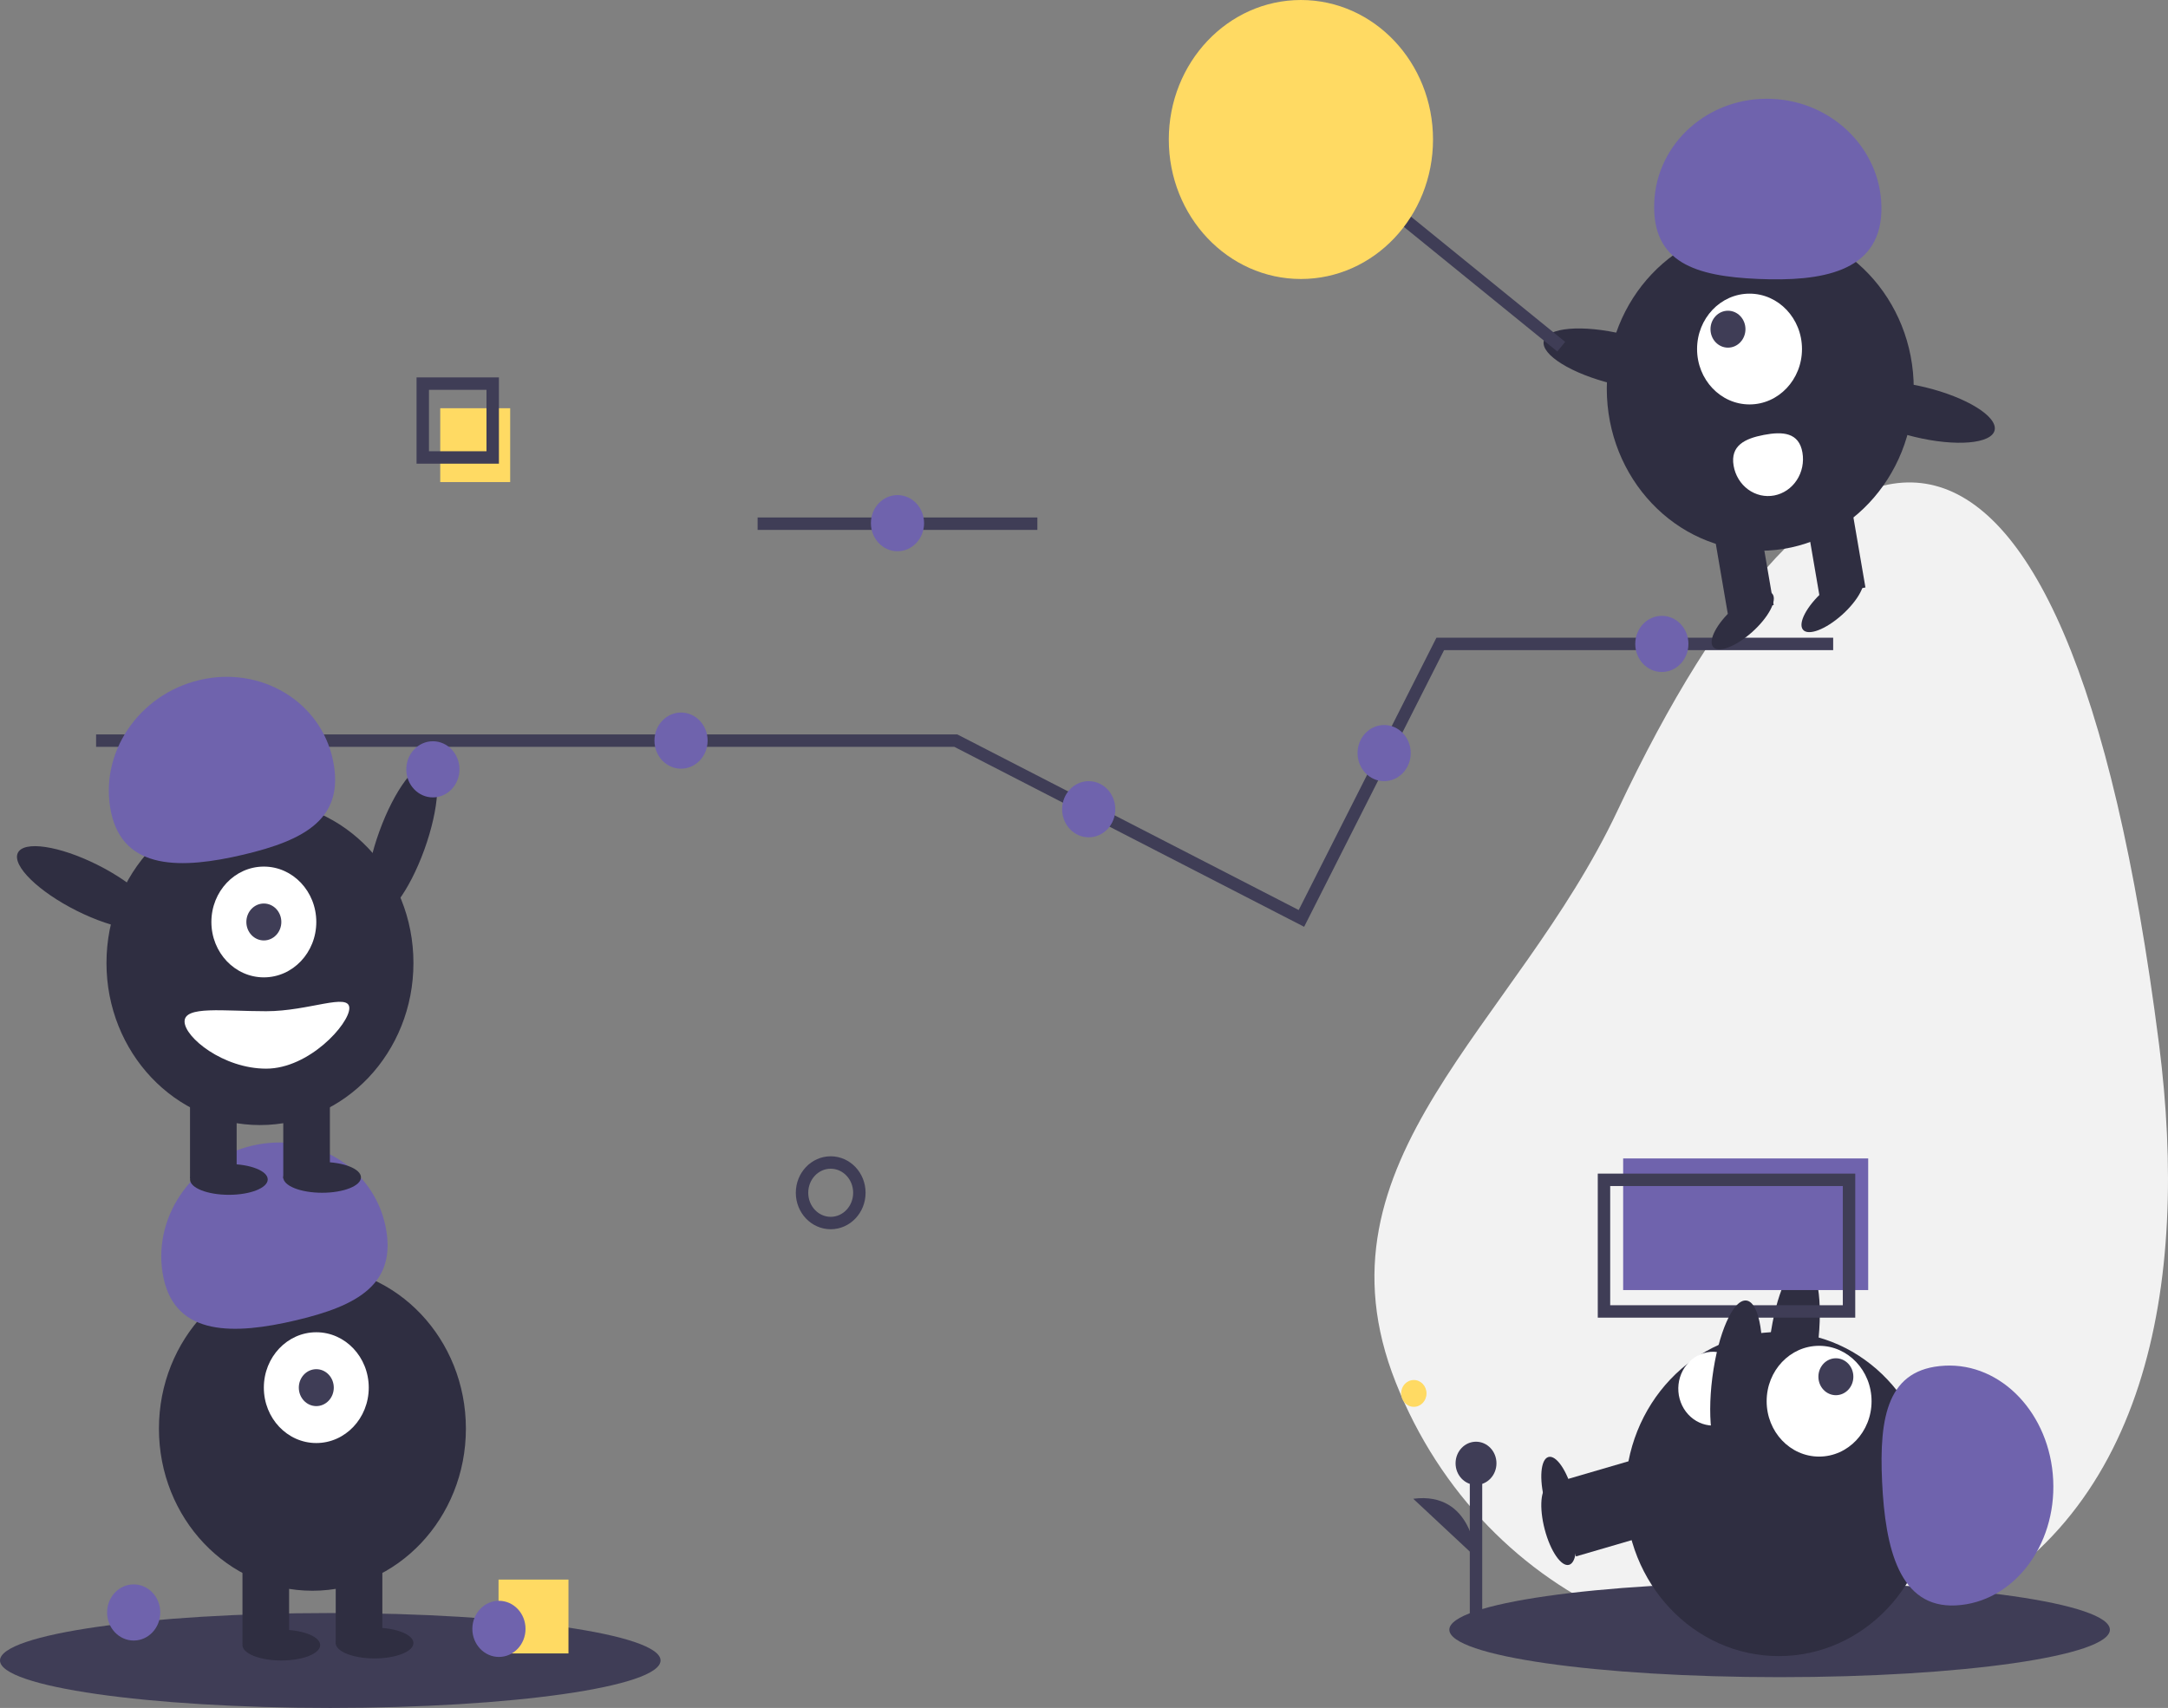 <svg width="349" height="275" viewBox="0 0 349 275" fill="none" xmlns="http://www.w3.org/2000/svg">
<rect x="0" y="0" width="349" height="275" fill="#808080" stroke="none"/>
<g clip-path="url(#clip0)">
<path d="M121.958 84.321H166.994" stroke="#3F3D56" stroke-width="2" stroke-miterlimit="10"/>
<path d="M68.306 136.815C70.742 130.084 71.095 123.973 69.094 123.165C67.093 122.358 63.497 127.159 61.061 133.89C58.625 140.621 58.272 146.732 60.273 147.539C62.274 148.347 65.87 143.545 68.306 136.815Z" fill="#2F2E41"/>
<path d="M347.568 168.223C352.468 206.733 345.796 245.285 311.862 260.297C277.928 275.309 238.896 258.425 224.682 222.586C210.468 186.747 244.005 165.303 260.388 130.513C293.657 59.863 332.353 48.632 347.568 168.223Z" fill="#F2F2F2"/>
<path d="M286.478 270.046C315.841 270.046 339.645 266.626 339.645 262.407C339.645 258.188 315.841 254.768 286.478 254.768C257.114 254.768 233.311 258.188 233.311 262.407C233.311 266.626 257.114 270.046 286.478 270.046Z" fill="#3F3D56"/>
<path d="M251.696 242.965L253.696 250.605L266.658 246.821L264.658 239.181L251.696 242.965Z" fill="#2F2E41"/>
<path d="M252.59 251.956C253.839 251.592 254.105 248.446 253.184 244.929C252.264 241.413 250.506 238.857 249.257 239.222C248.008 239.586 247.742 242.733 248.663 246.249C249.583 249.766 251.341 252.321 252.59 251.956Z" fill="#2F2E41"/>
<path d="M292.609 216.686C293.525 209.545 292.548 203.51 290.425 203.207C288.303 202.903 285.839 208.445 284.923 215.585C284.007 222.726 284.984 228.76 287.107 229.064C289.229 229.368 291.693 223.826 292.609 216.686Z" fill="#2F2E41"/>
<path d="M286.348 266.655C299.993 266.655 311.055 254.972 311.055 240.561C311.055 226.15 299.993 214.467 286.348 214.467C272.702 214.467 261.641 226.15 261.641 240.561C261.641 254.972 272.702 266.655 286.348 266.655Z" fill="#2F2E41"/>
<path d="M251.696 238.341L253.696 245.981L266.658 242.197L264.658 234.556L251.696 238.341Z" fill="#2F2E41"/>
<path d="M252.59 247.332C253.839 246.967 254.105 243.821 253.184 240.305C252.264 236.788 250.506 234.233 249.257 234.597C248.008 234.962 247.742 238.108 248.663 241.625C249.583 245.141 251.341 247.696 252.59 247.332Z" fill="#2F2E41"/>
<path d="M292.836 234.531C297.499 234.531 301.28 230.538 301.28 225.613C301.28 220.687 297.499 216.694 292.836 216.694C288.172 216.694 284.392 220.687 284.392 225.613C284.392 230.538 288.172 234.531 292.836 234.531Z" fill="white"/>
<path d="M295.535 224.646C297.09 224.646 298.35 223.315 298.35 221.673C298.35 220.031 297.09 218.7 295.535 218.7C293.981 218.7 292.721 220.031 292.721 221.673C292.721 223.315 293.981 224.646 295.535 224.646Z" fill="#3F3D56"/>
<path d="M314.879 258.493C324.022 258.009 331.024 248.977 330.519 238.319C330.014 227.66 322.193 219.412 313.05 219.895C303.907 220.378 302.472 227.959 302.977 238.617C303.482 249.276 305.736 258.976 314.879 258.493Z" fill="#6F63AD"/>
<path d="M276.25 229.52C274.762 229.647 273.287 229.144 272.15 228.123C271.013 227.102 270.307 225.645 270.186 224.074C270.066 222.502 270.541 220.945 271.508 219.743C272.475 218.542 273.854 217.796 275.342 217.668C278.441 217.403 279.286 220.001 279.537 223.274C279.787 226.547 279.349 229.255 276.25 229.52Z" fill="white"/>
<path d="M15.47 119.248H153.859L175.314 130.288L209.499 147.877L231.851 103.678H295.101" stroke="#3F3D56" stroke-width="2" stroke-miterlimit="10"/>
<path d="M69.684 128.393C72.048 128.393 73.964 126.369 73.964 123.873C73.964 121.376 72.048 119.353 69.684 119.353C67.32 119.353 65.404 121.376 65.404 123.873C65.404 126.369 67.32 128.393 69.684 128.393Z" fill="#6F63AD"/>
<path d="M109.631 123.769C111.994 123.769 113.911 121.745 113.911 119.248C113.911 116.752 111.994 114.728 109.631 114.728C107.267 114.728 105.351 116.752 105.351 119.248C105.351 121.745 107.267 123.769 109.631 123.769Z" fill="#6F63AD"/>
<path d="M175.259 134.819C177.622 134.819 179.539 132.795 179.539 130.298C179.539 127.802 177.622 125.778 175.259 125.778C172.895 125.778 170.979 127.802 170.979 130.298C170.979 132.795 172.895 134.819 175.259 134.819Z" fill="#6F63AD"/>
<path d="M267.519 108.199C269.883 108.199 271.799 106.175 271.799 103.679C271.799 101.182 269.883 99.158 267.519 99.158C265.156 99.158 263.239 101.182 263.239 103.679C263.239 106.175 265.156 108.199 267.519 108.199Z" fill="#6F63AD"/>
<path d="M222.816 125.778C225.18 125.778 227.096 123.754 227.096 121.258C227.096 118.761 225.18 116.737 222.816 116.737C220.452 116.737 218.536 118.761 218.536 121.258C218.536 123.754 220.452 125.778 222.816 125.778Z" fill="#6F63AD"/>
<path d="M133.724 196.926C136.273 196.926 138.339 194.744 138.339 192.053C138.339 189.361 136.273 187.179 133.724 187.179C131.175 187.179 129.109 189.361 129.109 192.053C129.109 194.744 131.175 196.926 133.724 196.926Z" stroke="#3F3D56" stroke-width="2" stroke-miterlimit="10"/>
<path d="M53.167 275C82.531 275 106.334 271.58 106.334 267.361C106.334 263.142 82.531 259.722 53.167 259.722C23.804 259.722 0 263.142 0 267.361C0 271.58 23.804 275 53.167 275Z" fill="#3F3D56"/>
<path d="M50.292 256.131C63.937 256.131 74.999 244.448 74.999 230.036C74.999 215.625 63.937 203.942 50.292 203.942C36.647 203.942 25.585 215.625 25.585 230.036C25.585 244.448 36.647 256.131 50.292 256.131Z" fill="#2F2E41"/>
<path d="M46.539 250.515H39.033V264.718H46.539V250.515Z" fill="#2F2E41"/>
<path d="M61.55 250.515H54.044V264.718H61.55V250.515Z" fill="#2F2E41"/>
<path d="M45.288 267.361C48.743 267.361 51.543 266.252 51.543 264.884C51.543 263.515 48.743 262.406 45.288 262.406C41.834 262.406 39.033 263.515 39.033 264.884C39.033 266.252 41.834 267.361 45.288 267.361Z" fill="#2F2E41"/>
<path d="M60.299 267.031C63.753 267.031 66.554 265.922 66.554 264.553C66.554 263.185 63.753 262.076 60.299 262.076C56.844 262.076 54.044 263.185 54.044 264.553C54.044 265.922 56.844 267.031 60.299 267.031Z" fill="#2F2E41"/>
<path d="M50.917 232.349C55.581 232.349 59.361 228.356 59.361 223.43C59.361 218.505 55.581 214.512 50.917 214.512C46.253 214.512 42.473 218.505 42.473 223.43C42.473 228.356 46.253 232.349 50.917 232.349Z" fill="white"/>
<path d="M50.917 226.403C52.472 226.403 53.732 225.072 53.732 223.43C53.732 221.788 52.472 220.458 50.917 220.458C49.363 220.458 48.102 221.788 48.102 223.43C48.102 225.072 49.363 226.403 50.917 226.403Z" fill="#3F3D56"/>
<path d="M26.325 205.77C24.33 196.334 30.707 186.799 40.569 184.473C50.431 182.148 60.042 187.912 62.037 197.348C64.032 206.784 57.497 210.264 47.635 212.59C37.773 214.915 28.32 215.206 26.325 205.77Z" fill="#6F63AD"/>
<path d="M41.848 181.151C55.493 181.151 66.555 169.468 66.555 155.057C66.555 140.646 55.493 128.963 41.848 128.963C28.202 128.963 17.141 140.646 17.141 155.057C17.141 169.468 28.202 181.151 41.848 181.151Z" fill="#2F2E41"/>
<path d="M38.095 175.536H30.589V189.739H38.095V175.536Z" fill="#2F2E41"/>
<path d="M53.106 175.536H45.6V189.739H53.106V175.536Z" fill="#2F2E41"/>
<path d="M36.844 192.382C40.298 192.382 43.099 191.273 43.099 189.905C43.099 188.536 40.298 187.427 36.844 187.427C33.389 187.427 30.589 188.536 30.589 189.905C30.589 191.273 33.389 192.382 36.844 192.382Z" fill="#2F2E41"/>
<path d="M51.855 192.051C55.309 192.051 58.109 190.942 58.109 189.574C58.109 188.206 55.309 187.097 51.855 187.097C48.4 187.097 45.6 188.206 45.6 189.574C45.6 190.942 48.4 192.051 51.855 192.051Z" fill="#2F2E41"/>
<path d="M42.472 157.369C47.136 157.369 50.917 153.376 50.917 148.451C50.917 143.526 47.136 139.533 42.472 139.533C37.809 139.533 34.028 143.526 34.028 148.451C34.028 153.376 37.809 157.369 42.472 157.369Z" fill="white"/>
<path d="M42.473 151.424C44.028 151.424 45.288 150.093 45.288 148.451C45.288 146.809 44.028 145.479 42.473 145.479C40.918 145.479 39.658 146.809 39.658 148.451C39.658 150.093 40.918 151.424 42.473 151.424Z" fill="#3F3D56"/>
<path d="M17.88 130.791C15.885 121.355 22.262 111.82 32.124 109.494C41.985 107.169 51.597 112.933 53.592 122.369C55.587 131.805 49.051 135.285 39.19 137.611C29.328 139.936 19.875 140.227 17.88 130.791Z" fill="#6F63AD"/>
<path d="M25.181 148.54C26.099 146.497 21.845 142.337 15.681 139.249C9.516 136.161 3.775 135.314 2.857 137.358C1.939 139.402 6.193 143.562 12.357 146.65C18.522 149.738 24.263 150.584 25.181 148.54Z" fill="#2F2E41"/>
<path d="M29.711 164.471C29.711 167.025 35.937 172.068 42.846 172.068C49.755 172.068 56.233 164.878 56.233 162.324C56.233 159.77 49.755 162.82 42.846 162.82C35.937 162.82 29.711 161.917 29.711 164.471Z" fill="white"/>
<path d="M300.739 186.526H261.292V207.719H300.739V186.526Z" fill="#6F63AD"/>
<path d="M297.653 189.968H258.206V211.161H297.653V189.968Z" stroke="#3F3D56" stroke-width="2" stroke-miterlimit="10"/>
<path d="M82.128 65.731H70.869V77.621H82.128V65.731Z" fill="#FFDA63"/>
<path d="M79.314 61.767H68.055V73.658H79.314V61.767Z" stroke="#3F3D56" stroke-width="2" stroke-miterlimit="10"/>
<path d="M283.365 88.677C297.011 88.677 308.072 76.994 308.072 62.583C308.072 48.172 297.011 36.489 283.365 36.489C269.72 36.489 258.658 48.172 258.658 62.583C258.658 76.994 269.72 88.677 283.365 88.677Z" fill="#2F2E41"/>
<path d="M292.907 96.002L300.293 94.59L297.897 80.614L290.512 82.026L292.907 96.002Z" fill="#2F2E41"/>
<path d="M278.137 98.829L285.522 97.416L283.127 83.441L275.741 84.853L278.137 98.829Z" fill="#2F2E41"/>
<path d="M282.057 101.77C284.693 99.412 286.152 96.654 285.314 95.61C284.477 94.566 281.661 95.631 279.025 97.989C276.389 100.347 274.931 103.105 275.768 104.149C276.605 105.193 279.421 104.128 282.057 101.77Z" fill="#2F2E41"/>
<path d="M296.522 99.004C299.158 96.646 300.616 93.888 299.779 92.844C298.942 91.8 296.126 92.865 293.49 95.223C290.854 97.581 289.395 100.339 290.233 101.383C291.07 102.427 293.886 101.362 296.522 99.004Z" fill="#2F2E41"/>
<path d="M281.636 65.118C286.299 65.118 290.08 61.125 290.08 56.2C290.08 51.275 286.299 47.282 281.636 47.282C276.972 47.282 273.191 51.275 273.191 56.2C273.191 61.125 276.972 65.118 281.636 65.118Z" fill="white"/>
<path d="M278.165 55.976C279.72 55.976 280.98 54.645 280.98 53.004C280.98 51.362 279.72 50.031 278.165 50.031C276.611 50.031 275.351 51.362 275.351 53.004C275.351 54.645 276.611 55.976 278.165 55.976Z" fill="#3F3D56"/>
<path d="M302.857 34.195C303.228 24.535 295.345 16.352 285.249 15.919C275.153 15.486 266.667 22.966 266.295 32.627C265.924 42.287 272.942 44.482 283.038 44.915C293.134 45.348 302.485 43.856 302.857 34.195Z" fill="#6F63AD"/>
<path d="M272.593 60.744C273.072 58.539 268.069 55.447 261.419 53.837C254.769 52.227 248.99 52.709 248.511 54.914C248.032 57.119 253.036 60.211 259.686 61.821C266.336 63.431 272.115 62.949 272.593 60.744Z" fill="#2F2E41"/>
<path d="M321.093 69.262C321.571 67.057 316.568 63.965 309.918 62.355C303.268 60.745 297.489 61.227 297.01 63.432C296.531 65.637 301.535 68.729 308.185 70.339C314.835 71.949 320.614 71.467 321.093 69.262Z" fill="#2F2E41"/>
<path d="M290.152 72.866C290.283 73.634 290.271 74.422 290.114 75.186C289.957 75.949 289.66 76.672 289.238 77.313C288.817 77.955 288.28 78.502 287.659 78.925C287.037 79.347 286.343 79.636 285.615 79.776C284.888 79.915 284.141 79.901 283.419 79.736C282.697 79.57 282.012 79.256 281.405 78.811C280.797 78.366 280.278 77.799 279.878 77.142C279.478 76.486 279.205 75.753 279.073 74.984C278.519 71.753 280.885 70.61 283.944 70.025C287.003 69.44 289.598 69.635 290.152 72.866Z" fill="white"/>
<path d="M222.865 32.7L251.325 55.822" stroke="#3F3D56" stroke-width="2" stroke-miterlimit="10"/>
<path d="M209.417 44.922C221.163 44.922 230.684 34.865 230.684 22.461C230.684 10.056 221.163 0 209.417 0C197.672 0 188.15 10.056 188.15 22.461C188.15 34.865 197.672 44.922 209.417 44.922Z" fill="#FFDA63"/>
<path d="M283.336 222.886C284.252 215.745 283.274 209.711 281.152 209.407C279.029 209.103 276.566 214.645 275.649 221.786C274.733 228.926 275.711 234.961 277.833 235.264C279.956 235.568 282.419 230.026 283.336 222.886Z" fill="#2F2E41"/>
<path d="M21.52 264.149C23.884 264.149 25.8 262.125 25.8 259.628C25.8 257.132 23.884 255.108 21.52 255.108C19.157 255.108 17.24 257.132 17.24 259.628C17.24 262.125 19.157 264.149 21.52 264.149Z" fill="#6F63AD"/>
<path d="M91.512 254.335H80.253V266.226H91.512V254.335Z" fill="#FFDA63"/>
<path d="M80.318 266.791C82.682 266.791 84.598 264.767 84.598 262.271C84.598 259.774 82.682 257.75 80.318 257.75C77.954 257.75 76.038 259.774 76.038 262.271C76.038 264.767 77.954 266.791 80.318 266.791Z" fill="#6F63AD"/>
<path d="M144.476 88.757C146.84 88.757 148.756 86.733 148.756 84.236C148.756 81.74 146.84 79.716 144.476 79.716C142.113 79.716 140.196 81.74 140.196 84.236C140.196 86.733 142.113 88.757 144.476 88.757Z" fill="#6F63AD"/>
<path d="M227.593 226.519C228.722 226.519 229.637 225.552 229.637 224.36C229.637 223.168 228.722 222.202 227.593 222.202C226.464 222.202 225.549 223.168 225.549 224.36C225.549 225.552 226.464 226.519 227.593 226.519Z" fill="#FFDA63"/>
<path d="M237.606 260.189V235.611" stroke="#3F3D56" stroke-width="2" stroke-miterlimit="10"/>
<path d="M237.606 239.087C239.424 239.087 240.897 237.531 240.897 235.611C240.897 233.691 239.424 232.135 237.606 232.135C235.789 232.135 234.315 233.691 234.315 235.611C234.315 237.531 235.789 239.087 237.606 239.087Z" fill="#3F3D56"/>
<path d="M237.607 250.759C237.607 250.759 237.137 240.08 227.499 241.321L237.607 250.759Z" fill="#3F3D56"/>
</g>
<defs>
<clipPath id="clip0">
<rect width="349" height="275" fill="white"/>
</clipPath>
</defs>
</svg>

